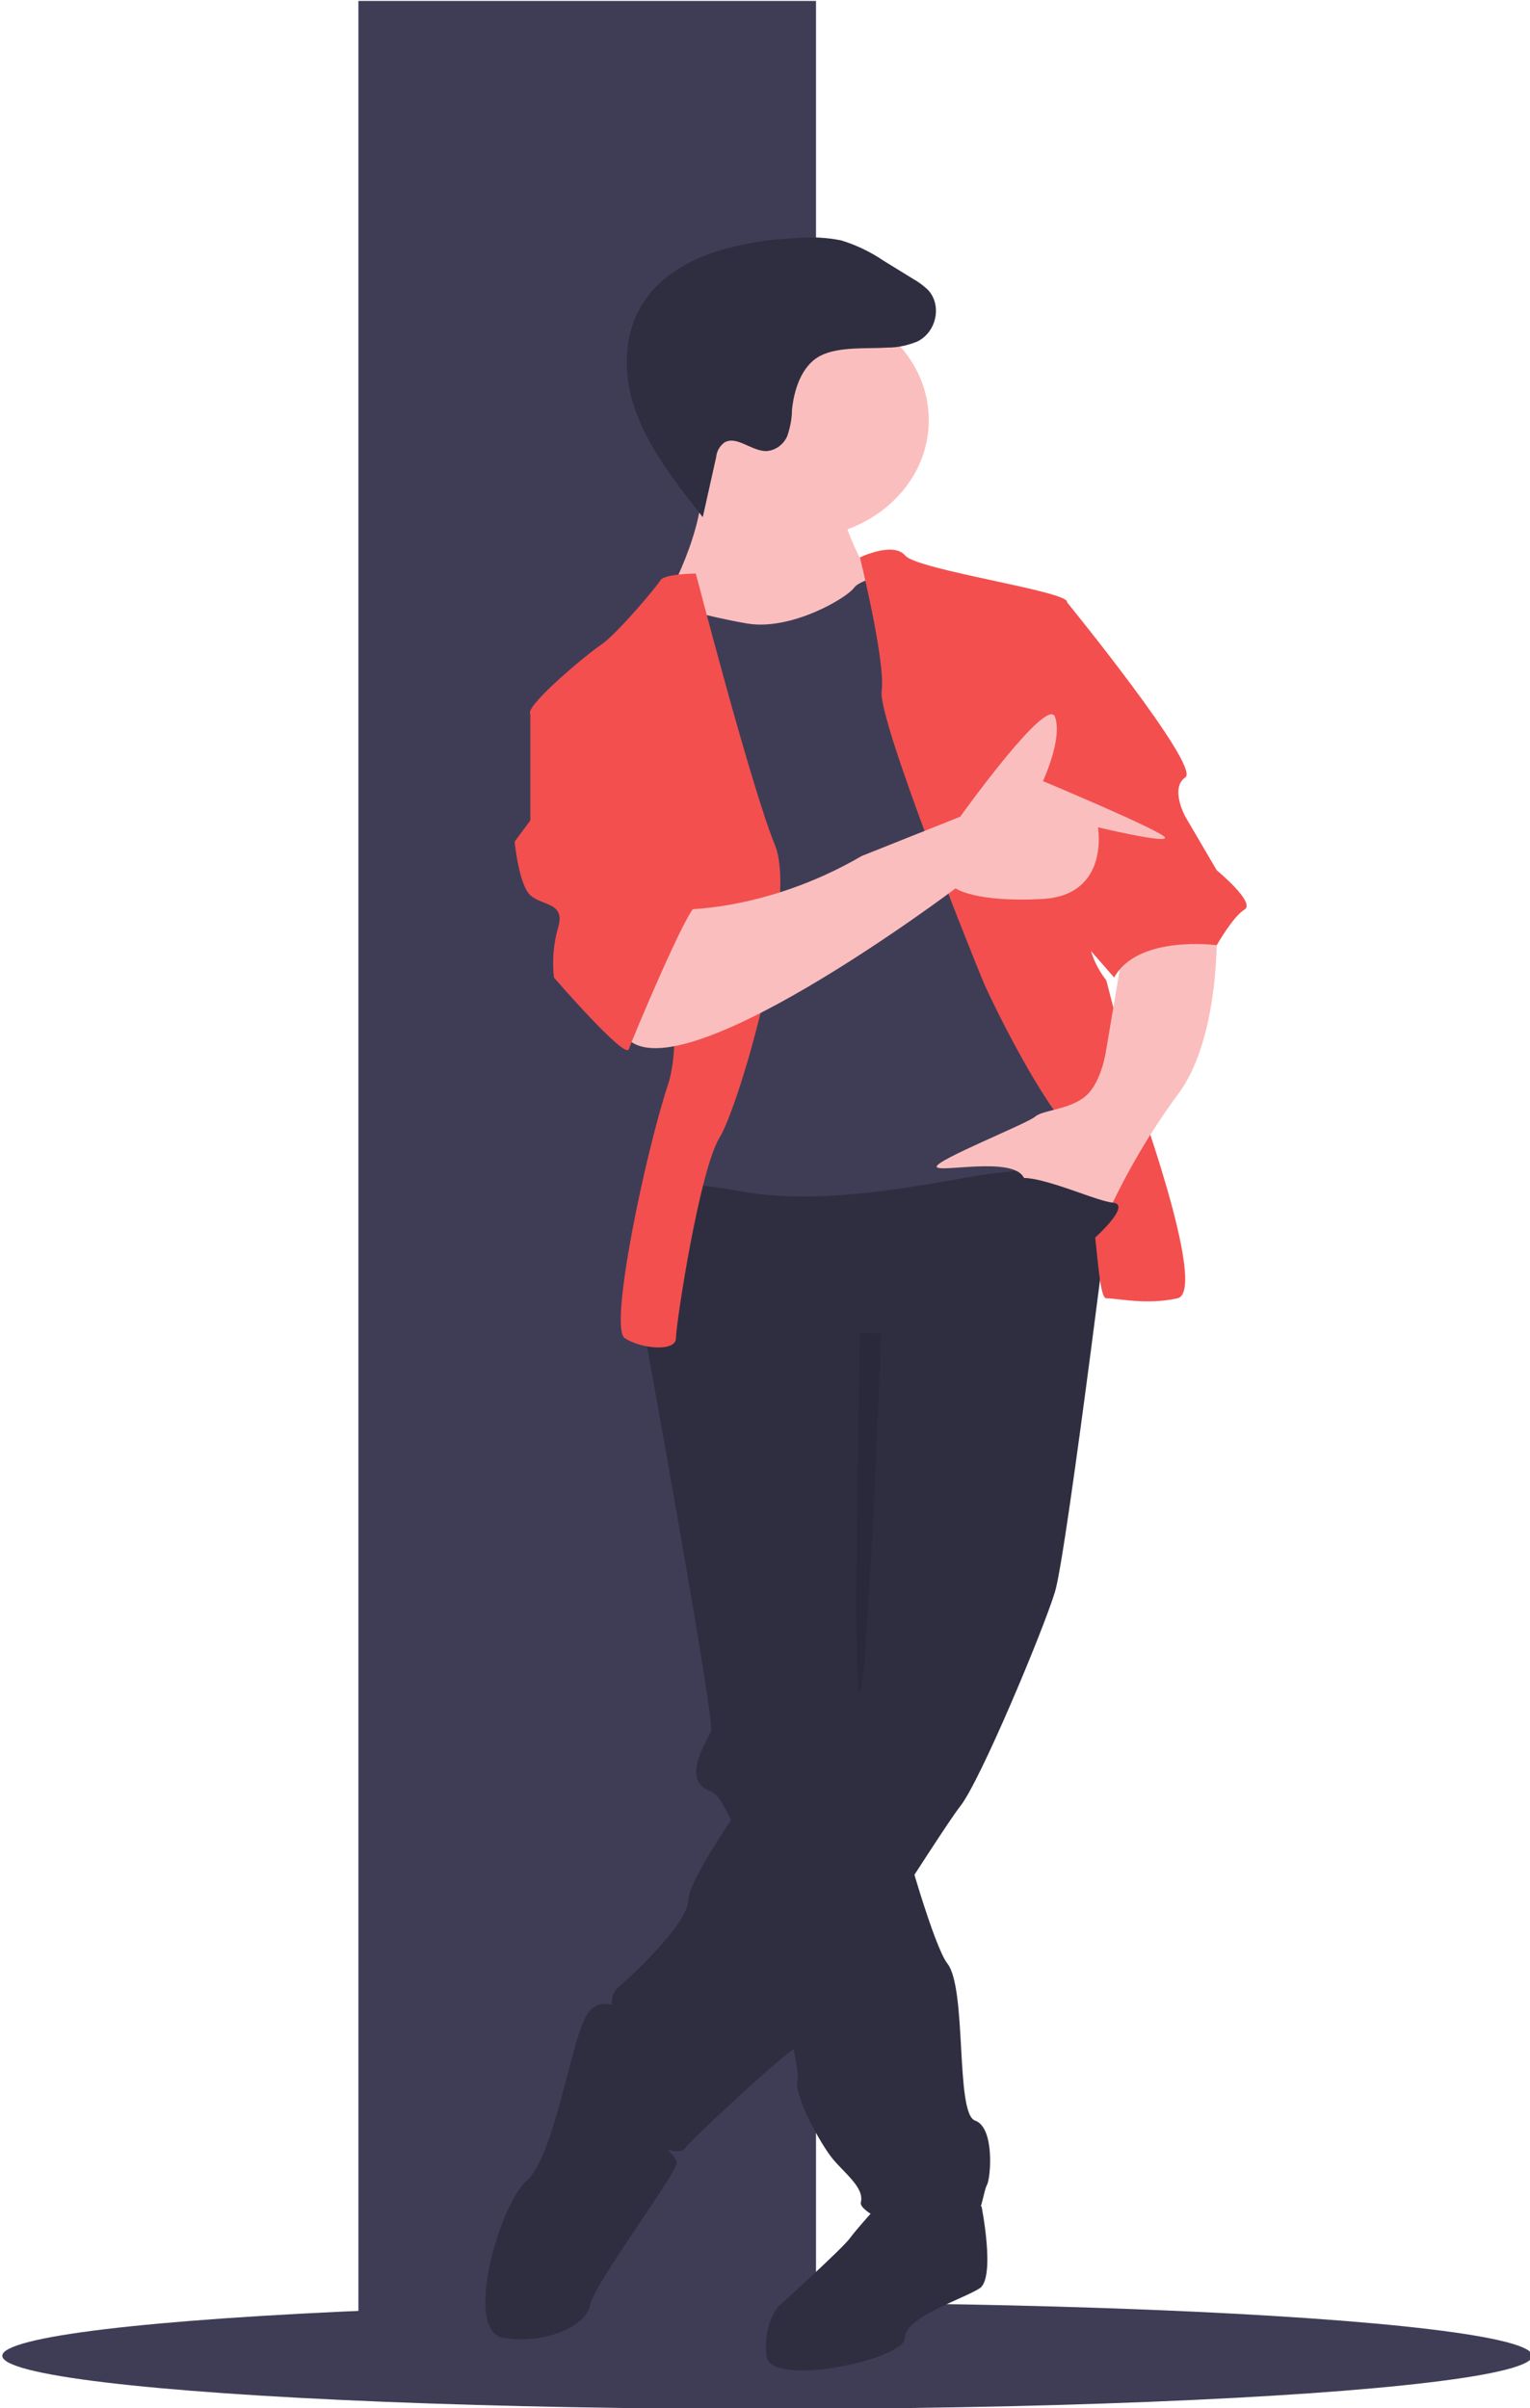 <?xml version="1.0" encoding="utf-8"?>
<!-- Generator: Adobe Illustrator 24.2.1, SVG Export Plug-In . SVG Version: 6.00 Build 0)  -->
<svg version="1.1" id="Layer_1" xmlns="http://www.w3.org/2000/svg" xmlns:xlink="http://www.w3.org/1999/xlink" x="0px" y="0px"
	 viewBox="0 0 331 521" style="enable-background:new 0 0 331 521;" xml:space="preserve">
<style type="text/css">
	.st0{fill:#3F3D56;}
	.st1{fill:#2F2E41;}
	.st2{fill:#FBBEBE;}
	.st3{fill:#F34F4F;}
	.st4{opacity:0.1;enable-background:new    ;}
</style>
<g id="Group_14" transform="translate(-448.764)">
	<g transform="matrix(1, 0, 0, 1, 448.76, 0)">
		<ellipse id="Ellipse_36-2" class="st0" cx="166" cy="509.7" rx="165.5" ry="11.5"/>
	</g>
	<rect id="Rectangle_46" x="526.3" y="0.2" class="st0" width="99" height="513"/>
	<path id="Path_382" class="st1" d="M656.5,480.4l4.6-3.1c0,0,3.1,15.5-0.4,17.8s-16.2,6.2-16.2,10.8s-29,10.8-29.9,3.9
		s2.6-10.8,2.6-10.8s13.7-12.4,15.4-14.7s6-7,6-7L656.5,480.4z"/>
	<path id="Path_383" class="st1" d="M588.2,288c0,0,0.1,0.7,0.3,1.9c0.2,1.1,0.5,2.7,0.8,4.6c3.6,19.8,14,78.1,13.3,80
		c-0.9,2.3-6.8,10.8,0,13.1c0.9,0.5,1.6,1.2,2.1,2.1c1.5,2.4,2.7,5,3.6,7.7c4.1,10.7,8.4,27.8,10.9,39.7c1.1,5.2,1.9,9.4,2.1,11.6
		c0.1,0.5,0.1,1,0,1.5c-0.9,3.1,5.1,13.9,7.7,17s6.8,6.2,6,9.3s21.3,11.6,23.9,6.2s2.6-8.5,3.4-10s1.7-12.4-2.6-13.9s-1.7-28.6-6-34
		c-1.4-1.8-3.6-7.9-5.9-15.2c-0.9-2.9-1.8-5.9-2.7-9c-3.6-12.6-6.8-25.2-6.8-25.2l0.9-90.4l-47-5.4l-1.2,2.4l-2.4,4.8L588.2,288z"/>
	<path id="Path_384" class="st1" d="M585.7,436.3c0,0-6.8-6.2-10.2,0s-6.8,30.1-12.8,35.5s-13.7,32.5-5.1,34s17.9-2.3,18.8-7
		s18.8-28.6,18.8-30.9s-12-10.8-12-10.8L585.7,436.3z"/>
	<path id="Path_385" class="st1" d="M690.7,245.5c0,0-11.1,90.4-13.7,98.9s-16.2,41-20.5,46.4s-31.6,49.5-35,51.8
		s-10.2,8.5-10.2,8.5s-12.8,11.6-14.5,13.9s-16.2-4.6-17.1-9.3s0.9-12.4,1.7-15.5s-1.7-7.7,0.9-10s15.4-13.9,15.4-19.3
		s22.2-37.1,30.7-44.1s6.8-18.5,6.8-18.5v-47.1l-47-13.1c0,0,2.6-37.1,8.5-37.1S681.3,238.5,690.7,245.5z"/>
	<ellipse id="Ellipse_37" class="st2" cx="621.5" cy="90.9" rx="28.2" ry="25.5"/>
	<path id="Path_386" class="st2" d="M630.9,111c0,0,3.4,11.6,7.7,14.7s-11.1,16.2-11.1,16.2l-29,1.5l-5.1-14.7c0,0,9.4-17,6.8-27.8
		S630.9,111,630.9,111z"/>
	<path id="Path_387" class="st0" d="M642.9,124.1c0,0-7.7,0.8-9.4,3.1c-1.7,2.3-13.7,9.3-23.1,7.7s-15.4-3.9-17.1-3.1
		s-5.1,17-5.1,17l9.4,24.7l-1.7,68l-2.6,18.5c0,0-5.1-6.2,15.4-2.3s47-3.1,55.5-3.9s23.1-3.1,23.9-7.7s-2.6-21.6-2.6-21.6
		l-13.7-51.8l-8.5-27.8L642.9,124.1z"/>
	<path id="Path_388" class="st3" d="M634.8,120.6c0,0,7.2-3.5,9.8-0.4s35,7.7,35,10s6.8,64.9,5.1,70.3s3.4,11.6,3.4,11.6l6,23.2
		c0,0,16.2,44.1,9.4,45.6s-12.8,0-15.4,0s-1.7-29.4-8.5-37.1s-16.2-27-17.9-30.9s-23.1-57.2-22.2-63.4S634.8,120.6,634.8,120.6z"/>
	<path id="Path_389" class="st3" d="M599.3,124.1c0,0-6.8,0-7.7,1.5s-9.4,11.6-12.8,13.9c-3.4,2.3-15.4,12.4-15.4,14.7
		s24.8,19.3,24.8,19.3s10.2,45.6,5.1,61.1s-12.8,52.6-9.4,54.9s11.1,3.1,11.1,0s5.1-36.3,9.4-43.3s17.1-51,12-63.4
		S599.3,124.1,599.3,124.1z"/>
	<path id="Path_390" class="st2" d="M712,200.6c0,0,0.9,24-8.5,36.3c-6,8.2-11.2,17-15.4,26.3c0,0-15.4-3.9-17.9-8.5
		s-18.8-0.8-18.8-2.3s19.6-9.3,21.3-10.8s7.7-1.5,11.1-4.6s4.3-10,4.3-10l3.4-20.1L712,200.6z"/>
	<path id="Path_391" class="st1" d="M640.9,75.2c2.2,0,4.3-0.5,6.3-1.3c4.3-2.1,5.4-8.1,2.2-11.3c-0.9-0.8-1.9-1.6-3-2.2l-6.5-4
		c-2.8-1.9-5.9-3.4-9.2-4.4c-3.1-0.6-6.2-0.8-9.4-0.5c-6.1,0.2-12.1,1.2-17.9,3c-5.7,1.9-11.1,5.1-14.5,9.6
		c-5.5,7.2-5.6,16.9-2.5,25.2s8.8,15.5,14.4,22.6l2.9-13c0.1-1.2,0.7-2.3,1.7-3.1c2.6-1.7,5.9,1.8,9.1,1.8c2-0.1,3.8-1.4,4.6-3.3
		c0.6-1.8,1-3.7,1-5.6c0.4-4,1.9-9.5,6.1-11.7C630.2,74.9,636.6,75.5,640.9,75.2z"/>
	<path id="Path_392" class="st4" d="M639.4,288.6c0,0-2.9,75.5-4.6,77.8s0-78.1,0-78.1L639.4,288.6z"/>
	<path id="Path_393" class="st3" d="M672.8,130.3h6.8c0,0,29,35.6,25.6,37.9s0,8.5,0,8.5l6.8,11.6c0,0,8.5,7,6,8.5s-6,7.7-6,7.7
		s-17.1-2.3-22.2,7l-11.1-12.7L672.8,130.3z"/>
	<path id="Path_394" class="st2" d="M595.1,196.8c0,0,18.8,0.8,40.1-11.6l21.3-8.5c0,0,18.8-26.3,20.5-21.6s-2.6,13.9-2.6,13.9
		s25.8,10.8,26.4,12.2s-14.5-2.2-14.5-2.2s2.6,14.7-12,15.5s-18.8-2.3-18.8-2.3s-61.5,46.4-71.7,31.7S595.1,196.8,595.1,196.8z"/>
	<path id="Path_395" class="st3" d="M572.9,151.2l-9.4,3.1v23.2l-3.4,4.6c0,0,0.9,9.3,3.4,11.6s7.7,1.5,6,7c-1,3.5-1.3,7.2-0.9,10.8
		c0,0,15.4,17.8,16.2,15.5s12.8-30.9,14.5-30.9s-17.1-44.8-17.1-44.8L572.9,151.2z"/>
	<path id="Path_396" class="st1" d="M685.1,268.3c0,0,8.8-7.7,4.4-8.1s-19.8-8.1-22.3-4.3S685.1,268.3,685.1,268.3z"/>
</g>
</svg>

